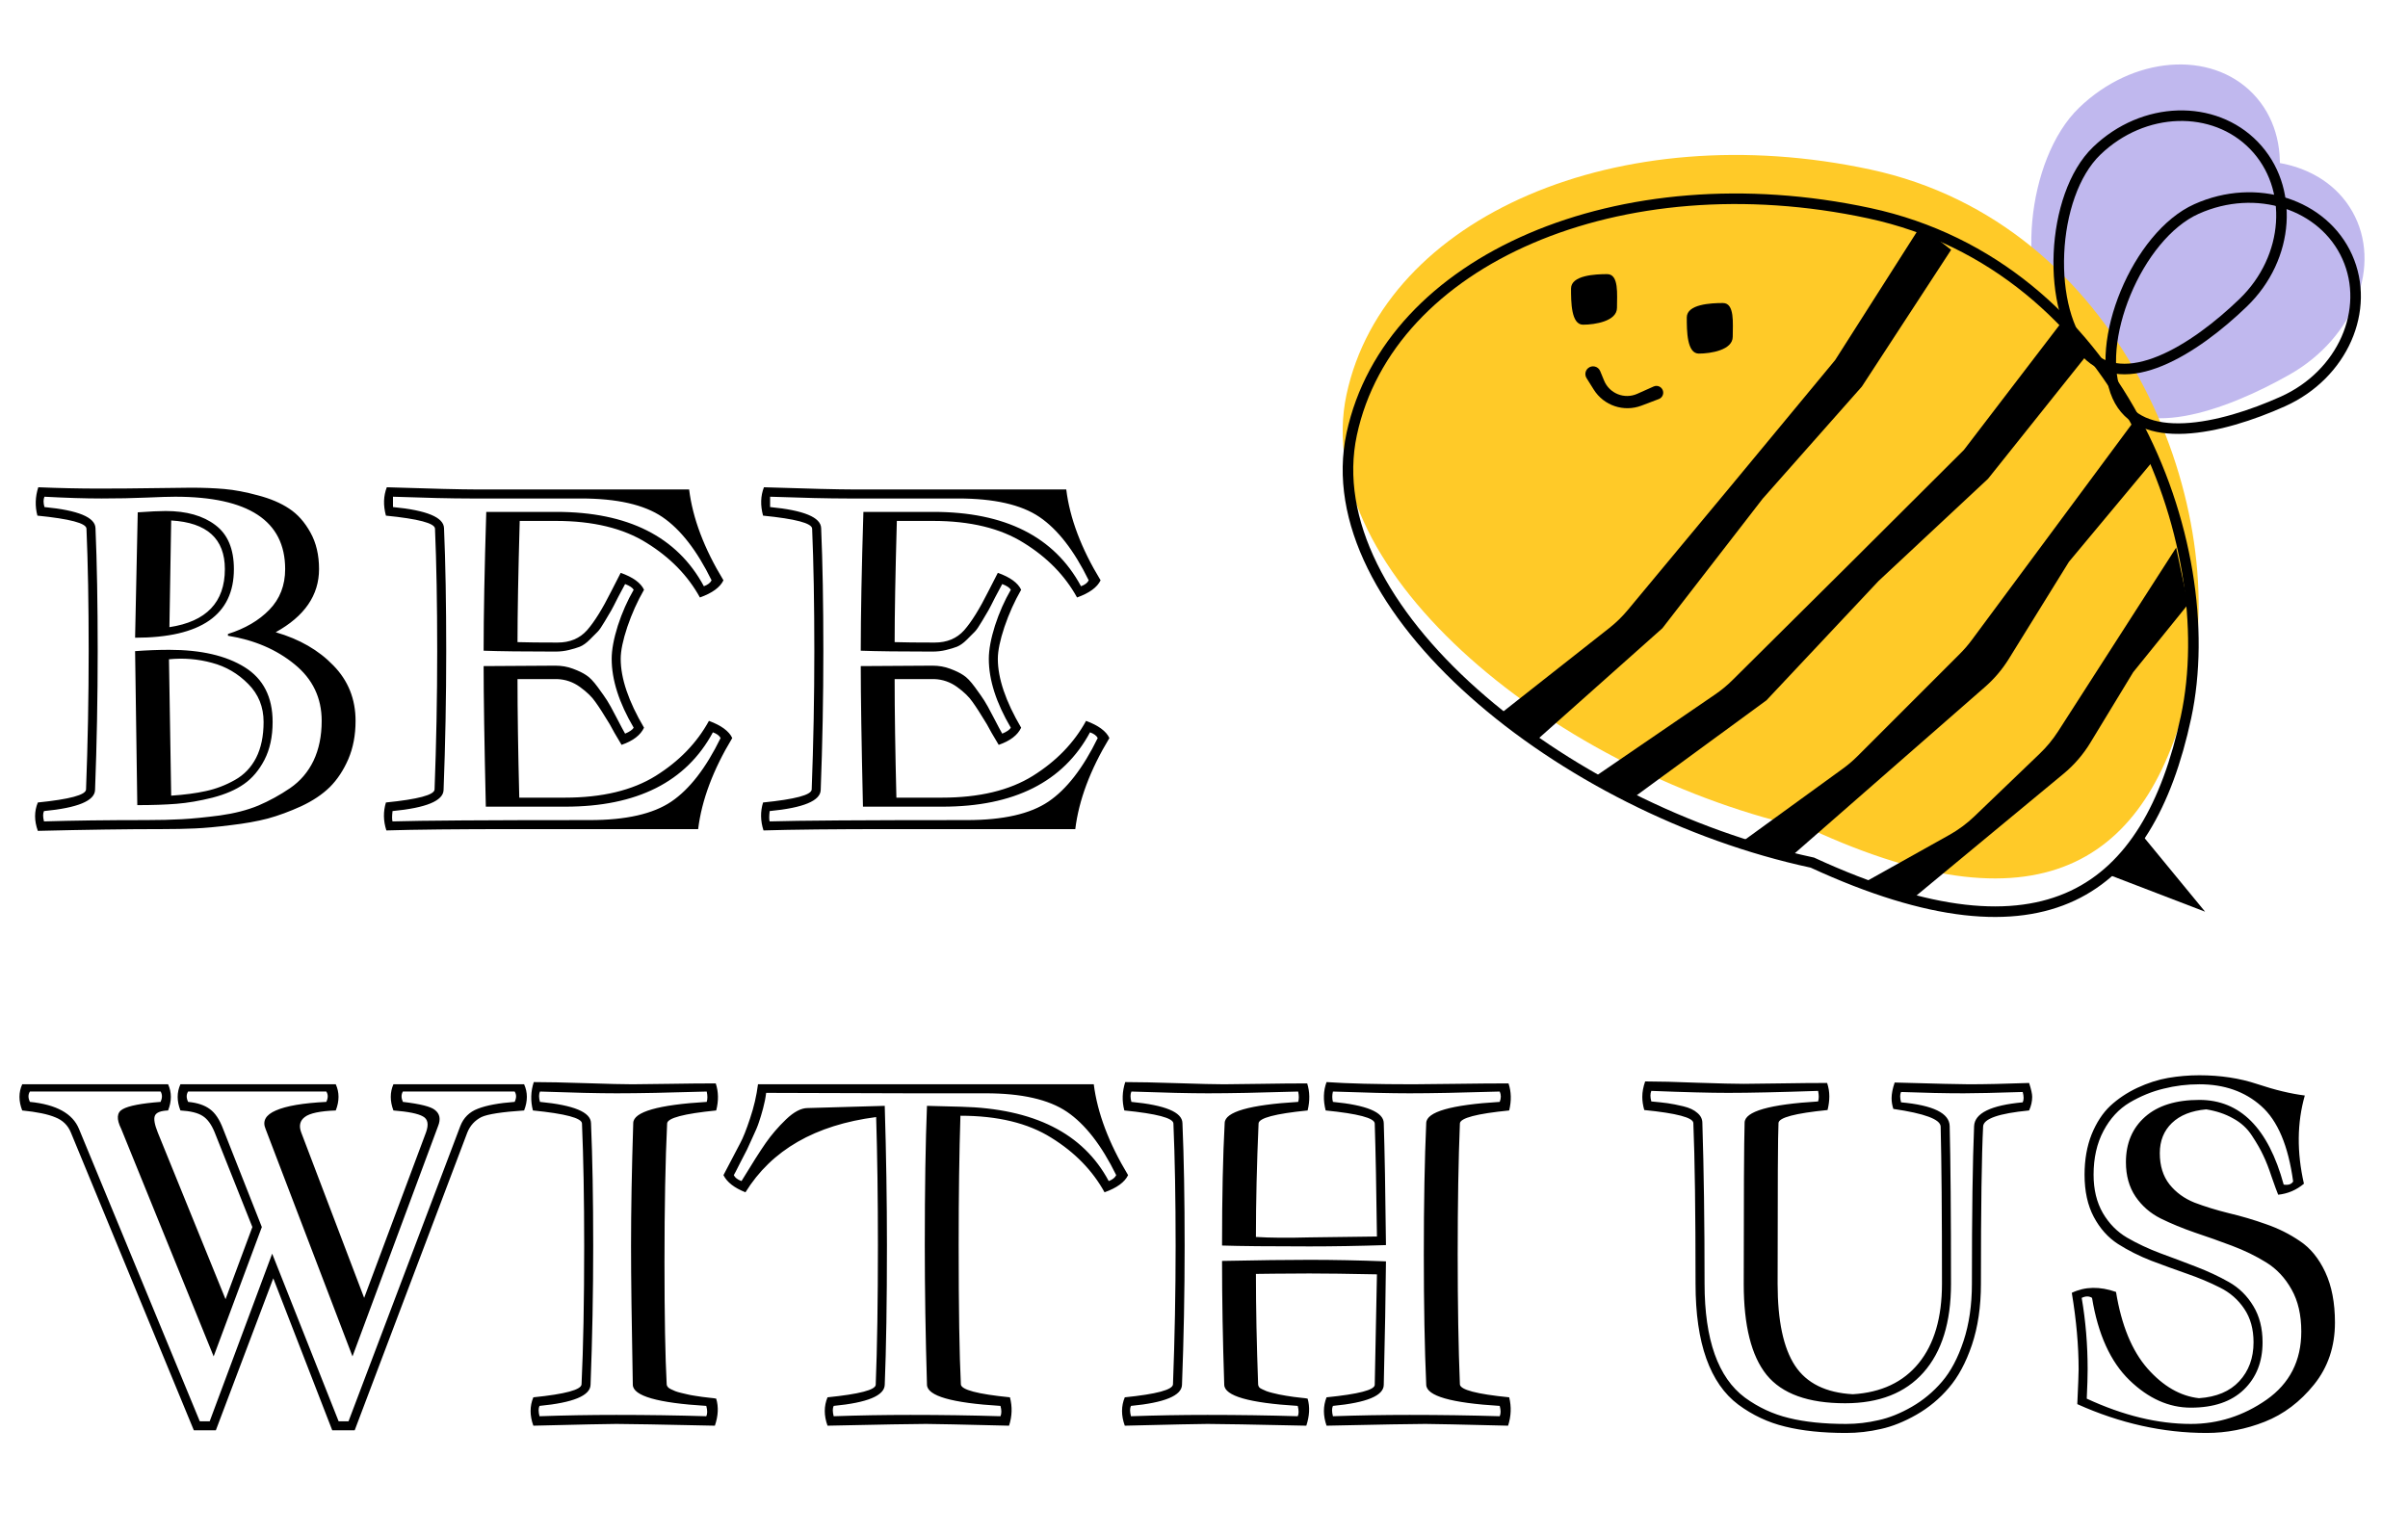 <svg width="684" height="436" viewBox="0 0 684 436" fill="none" xmlns="http://www.w3.org/2000/svg">
<g filter="url(#filter0_d_203_3)">
<path d="M619.33 47.666C600.936 58.123 589.268 91.741 597.857 106.851C606.447 121.96 632.042 112.838 650.435 102.381C668.829 91.924 676.777 71.199 668.187 56.09C659.598 40.981 637.724 37.21 619.33 47.666Z" fill="#C0B8EE"/>
<path d="M590.576 26.603C575.351 41.295 572.386 76.757 584.454 89.264C596.523 101.77 619.055 86.585 634.281 71.892C649.506 57.2 652.065 35.151 639.996 22.645C627.927 10.139 605.801 11.911 590.576 26.603Z" fill="#C0B8EE"/>
<path d="M382.493 108.051C371.619 158.658 443.024 216.245 514.317 231.565C581.211 262.389 611.533 239.757 622.407 189.15C633.282 138.543 602.564 59.477 531.271 44.157C459.978 28.838 393.368 57.444 382.493 108.051Z" fill="#FFCA28"/>
<path d="M514.632 241.044L514.795 241.079L514.945 241.148C548.255 256.498 572.035 258.329 588.732 250.482C605.4 242.649 615.54 224.913 620.941 199.781C626.293 174.872 621.418 142.818 606.334 115.083C591.267 87.378 566.091 64.119 530.956 56.569C495.578 48.967 461.423 52.279 434.817 63.706C408.208 75.133 389.268 94.609 383.96 119.312C378.697 143.806 393.316 170.344 418.591 192.867C443.796 215.328 479.234 233.438 514.632 241.044Z" stroke="black" stroke-width="3"/>
<path d="M621.529 167.695L618.138 151.6L584.625 203.769C583.143 206.077 581.394 208.202 579.415 210.102L560.843 227.929C558.693 229.993 556.289 231.773 553.688 233.228L529.555 246.723L543.522 251.14L586.165 215.831C589.167 213.345 591.734 210.374 593.757 207.042L605.939 186.985L621.529 167.695Z" fill="black"/>
<path d="M593.647 95.776L586.122 86.882L557.863 123.825L524.702 156.881L492.109 189.24C490.602 190.736 488.962 192.092 487.209 193.29L452.813 216.818L463.455 223.021L501.766 194.972L533.633 161.043L564.704 132.034L593.647 95.776Z" fill="black"/>
<path d="M554.223 66.978L545.549 60.202L521.276 98.31L491.417 134.377L462.377 169.312C460.808 171.199 459.045 172.916 457.117 174.435L425.829 199.077L436.755 206.055L472.217 174.482L500.704 137.67L528.868 105.83L554.223 66.978Z" fill="black"/>
<path d="M611.908 126.561L606.703 114.931L560.089 177.841C559.062 179.226 557.935 180.534 556.716 181.753L527.663 210.806C526.363 212.106 524.962 213.302 523.474 214.382L494.513 235.403L509.622 238.595L563.88 191.14C566.5 188.849 568.763 186.179 570.596 183.22L587.687 155.619L611.908 126.561Z" fill="black"/>
<path d="M479.137 86.198C479.137 89.977 479.158 96.46 482.558 96.46C485.958 96.46 492.188 95.45 492.188 91.671C492.188 87.893 492.8 82.094 489.399 82.094C485.999 82.094 479.137 82.42 479.137 86.198Z" fill="black"/>
<path d="M446.257 77.989C446.257 81.767 446.277 88.251 449.678 88.251C453.078 88.251 459.308 87.24 459.308 83.462C459.308 79.684 459.919 73.884 456.519 73.884C453.119 73.884 446.257 74.211 446.257 77.989Z" fill="black"/>
<path d="M472.382 107.081C472.081 105.926 470.815 105.318 469.725 105.806L465.068 107.888C461.429 109.516 457.165 107.814 455.647 104.129L454.536 101.433C453.961 100.037 452.176 99.631 451.054 100.642V100.642C450.265 101.352 450.101 102.526 450.664 103.425L452.709 106.688C455.565 111.246 461.241 113.153 466.27 111.244L471.199 109.373C472.121 109.024 472.631 108.035 472.382 107.081V107.081Z" fill="black"/>
<path d="M626.363 255.028L608.487 233.283L598.226 244.228L626.363 255.028Z" fill="black"/>
<path d="M623.907 55.384C615.58 59.123 608.204 68.56 603.789 79.207C599.364 89.88 598.139 101.216 601.449 108.589C604.636 115.688 611.669 118.157 620.561 117.734C629.445 117.312 639.716 113.988 648.457 110.064C665.478 102.422 673.465 83.968 666.746 69.001C660.026 54.035 640.927 47.742 623.907 55.384Z" stroke="black" stroke-width="3"/>
<path d="M595.551 38.889C589.037 45.175 585.35 56.493 584.848 67.964C584.344 79.46 587.061 90.514 592.676 96.332C598.084 101.937 605.509 101.901 613.682 98.536C621.851 95.173 630.329 88.624 637.173 82.02C650.488 69.171 651.684 49.181 640.285 37.369C628.886 25.556 608.867 26.04 595.551 38.889Z" stroke="black" stroke-width="3"/>
<path d="M38.375 177.188L39.125 141.562C42.625 141.312 45.271 141.188 47.062 141.188C52.979 141.188 57.688 142.521 61.188 145.188C64.688 147.812 66.438 151.979 66.438 157.688C66.438 170.688 57.083 177.188 38.375 177.188ZM39 224.75L38.375 181C41.708 180.75 44.958 180.625 48.125 180.625C57.083 180.625 64.208 182.271 69.5 185.562C74.792 188.854 77.438 194.042 77.438 201.125C77.438 205.292 76.667 208.875 75.125 211.875C73.583 214.833 71.646 217.125 69.312 218.75C67.021 220.375 64.042 221.667 60.375 222.625C56.708 223.542 53.292 224.125 50.125 224.375C47 224.625 43.292 224.75 39 224.75ZM48.625 222.062C52.375 221.812 55.667 221.375 58.5 220.75C61.375 220.125 64.104 219.083 66.688 217.625C69.312 216.167 71.333 214.062 72.75 211.312C74.167 208.521 74.875 205.125 74.875 201.125C74.875 196.833 73.417 193.229 70.5 190.312C67.583 187.354 64.146 185.354 60.188 184.312C56.229 183.229 52.167 182.896 48 183.312L48.625 222.062ZM48.625 143.875L48.125 174.188C58.625 172.604 63.875 167.104 63.875 157.688C63.875 149.062 58.792 144.458 48.625 143.875ZM12.5 229.375C20.625 229.125 30.312 229 41.562 229C45.312 229 48.688 228.917 51.688 228.75C54.688 228.583 58.271 228.229 62.438 227.688C66.604 227.104 70.25 226.167 73.375 224.875C76.5 223.542 79.5 221.896 82.375 219.938C85.292 217.938 87.521 215.333 89.062 212.125C90.604 208.875 91.375 205.104 91.375 200.812C91.375 194.271 88.812 188.917 83.688 184.75C78.562 180.542 72.25 177.833 64.75 176.625V176.125C69.625 174.583 73.542 172.292 76.5 169.25C79.5 166.167 81 162.312 81 157.688C81 143.979 70.583 137.125 49.75 137.125C48.125 137.125 45.396 137.208 41.562 137.375C37.729 137.542 33.479 137.625 28.812 137.625C24.188 137.625 18.792 137.458 12.625 137.125C12.292 137.875 12.292 138.854 12.625 140.062C22.208 140.979 27.042 142.979 27.125 146.062C27.542 155.854 27.75 167.5 27.75 181C27.75 194.208 27.5 207.354 27 220.438C26.917 223.521 22.083 225.521 12.5 226.438C12.167 227.104 12.167 228.083 12.5 229.375ZM10.875 134.438C16.917 134.688 22.625 134.812 28 134.812C33.375 134.812 38.625 134.771 43.75 134.688C48.875 134.604 52.375 134.562 54.25 134.562C57.75 134.562 60.917 134.688 63.75 134.938C66.625 135.188 69.812 135.792 73.312 136.75C76.812 137.667 79.75 138.917 82.125 140.5C84.542 142.083 86.562 144.354 88.188 147.312C89.812 150.229 90.625 153.688 90.625 157.688C90.625 165.104 86.521 171.083 78.312 175.625C85.062 177.583 90.521 180.729 94.688 185.062C98.896 189.354 101 194.604 101 200.812C101 204.854 100.312 208.479 98.938 211.688C97.562 214.854 95.812 217.5 93.688 219.625C91.562 221.708 88.854 223.521 85.562 225.062C82.271 226.562 79.104 227.729 76.062 228.562C73.021 229.354 69.521 229.979 65.562 230.438C61.604 230.938 58.208 231.25 55.375 231.375C52.583 231.5 49.479 231.562 46.062 231.562C36.146 231.562 24.375 231.729 10.75 232.062C9.708 229.188 9.708 226.5 10.75 224C19.792 223.083 24.354 221.854 24.438 220.312C24.938 207.229 25.188 194.125 25.188 181C25.188 167.583 24.979 155.979 24.562 146.188C24.479 144.646 19.833 143.417 10.625 142.5C9.917 139.833 10 137.146 10.875 134.438ZM165 137.625H133.562C128.354 137.625 121.042 137.458 111.625 137.125V140.062C121.208 140.979 126.042 142.979 126.125 146.062C126.542 155.854 126.75 167.5 126.75 181C126.75 194.208 126.5 207.354 126 220.438C125.917 223.521 121.083 225.521 111.5 226.438C111.333 227.896 111.333 228.875 111.5 229.375C119.542 229.125 138.229 229 167.562 229C177.812 229 185.521 227.25 190.688 223.75C195.854 220.25 200.521 214.229 204.688 205.688C204.354 205.021 203.625 204.479 202.5 204.062C194.917 218.146 180.938 225.188 160.562 225.188H138C137.583 206.979 137.375 193.667 137.375 185.25L157.75 185.125C159.542 185.125 161.208 185.417 162.75 186C164.333 186.583 165.583 187.188 166.5 187.812C167.458 188.396 168.562 189.542 169.812 191.25C171.062 192.958 171.938 194.208 172.438 195C172.938 195.75 173.812 197.333 175.062 199.75C176.312 202.167 177.146 203.729 177.562 204.438C178.854 203.896 179.667 203.333 180 202.75C175.833 195.667 173.75 189.146 173.75 183.188C173.75 180.604 174.333 177.458 175.5 173.75C176.708 170.042 178.208 166.646 180 163.562C179.667 162.979 178.854 162.438 177.562 161.938C177.229 162.521 176.562 163.771 175.562 165.688C174.604 167.604 173.958 168.854 173.625 169.438C173.333 169.979 172.729 171 171.812 172.5C170.938 174 170.25 175 169.75 175.5C169.25 176 168.5 176.75 167.5 177.75C166.542 178.708 165.604 179.375 164.688 179.75C163.812 180.083 162.771 180.396 161.562 180.688C160.354 180.979 159.083 181.125 157.75 181.125C148.792 181.125 142 181.042 137.375 180.875C137.375 170.792 137.625 157.646 138.125 141.438H158C178.375 141.438 192.354 148.479 199.938 162.562C201.062 162.146 201.792 161.583 202.125 160.875C197.958 152.375 193.292 146.375 188.125 142.875C182.958 139.375 175.25 137.625 165 137.625ZM173.625 164L176.312 158.75C179.812 160 182.021 161.604 182.938 163.562C181.062 166.812 179.479 170.333 178.188 174.125C176.938 177.875 176.312 180.896 176.312 183.188C176.312 188.729 178.521 195.25 182.938 202.75C181.938 204.875 179.812 206.5 176.562 207.625C175.021 205.083 173.896 203.125 173.188 201.75C171.479 198.917 170.125 196.812 169.125 195.438C168.167 194.021 166.708 192.604 164.75 191.188C162.792 189.771 160.625 189.021 158.25 188.938H147C147 198.146 147.167 209.375 147.5 222.625H160.438C171.021 222.625 179.625 220.562 186.25 216.438C192.917 212.271 197.958 207.062 201.375 200.812C204.875 202.104 207.083 203.729 208 205.688C202.542 214.729 199.312 223.354 198.312 231.562H146.438C129.979 231.562 117.75 231.688 109.75 231.938C108.875 229.229 108.833 226.583 109.625 224C118.75 223.083 123.354 221.854 123.438 220.312C123.938 207.229 124.188 194.125 124.188 181C124.188 167.583 123.979 155.979 123.562 146.188C123.479 144.646 118.833 143.417 109.625 142.5C108.833 139.583 108.917 136.896 109.875 134.438C122.667 134.854 131.146 135.062 135.312 135.062H195.75C196.75 143.229 200 151.833 205.5 160.875C204.542 162.875 202.312 164.5 198.812 165.75C195.396 159.542 190.354 154.375 183.688 150.25C177.062 146.083 168.458 144 157.875 144H147.625C147.208 158.958 147 170.438 147 178.438C149.625 178.521 153.417 178.562 158.375 178.562C161.875 178.562 164.667 177.396 166.75 175.062C168.833 172.688 171.125 169 173.625 164ZM272.125 137.625H240.688C235.479 137.625 228.167 137.458 218.75 137.125V140.062C228.333 140.979 233.167 142.979 233.25 146.062C233.667 155.854 233.875 167.5 233.875 181C233.875 194.208 233.625 207.354 233.125 220.438C233.042 223.521 228.208 225.521 218.625 226.438C218.458 227.896 218.458 228.875 218.625 229.375C226.667 229.125 245.354 229 274.688 229C284.938 229 292.646 227.25 297.812 223.75C302.979 220.25 307.646 214.229 311.812 205.688C311.479 205.021 310.75 204.479 309.625 204.062C302.042 218.146 288.062 225.188 267.688 225.188H245.125C244.708 206.979 244.5 193.667 244.5 185.25L264.875 185.125C266.667 185.125 268.333 185.417 269.875 186C271.458 186.583 272.708 187.188 273.625 187.812C274.583 188.396 275.688 189.542 276.938 191.25C278.188 192.958 279.062 194.208 279.562 195C280.062 195.75 280.938 197.333 282.188 199.75C283.438 202.167 284.271 203.729 284.688 204.438C285.979 203.896 286.792 203.333 287.125 202.75C282.958 195.667 280.875 189.146 280.875 183.188C280.875 180.604 281.458 177.458 282.625 173.75C283.833 170.042 285.333 166.646 287.125 163.562C286.792 162.979 285.979 162.438 284.688 161.938C284.354 162.521 283.688 163.771 282.688 165.688C281.729 167.604 281.083 168.854 280.75 169.438C280.458 169.979 279.854 171 278.938 172.5C278.062 174 277.375 175 276.875 175.5C276.375 176 275.625 176.75 274.625 177.75C273.667 178.708 272.729 179.375 271.812 179.75C270.938 180.083 269.896 180.396 268.688 180.688C267.479 180.979 266.208 181.125 264.875 181.125C255.917 181.125 249.125 181.042 244.5 180.875C244.5 170.792 244.75 157.646 245.25 141.438H265.125C285.5 141.438 299.479 148.479 307.062 162.562C308.188 162.146 308.917 161.583 309.25 160.875C305.083 152.375 300.417 146.375 295.25 142.875C290.083 139.375 282.375 137.625 272.125 137.625ZM280.75 164L283.438 158.75C286.938 160 289.146 161.604 290.062 163.562C288.188 166.812 286.604 170.333 285.312 174.125C284.062 177.875 283.438 180.896 283.438 183.188C283.438 188.729 285.646 195.25 290.062 202.75C289.062 204.875 286.938 206.5 283.688 207.625C282.146 205.083 281.021 203.125 280.312 201.75C278.604 198.917 277.25 196.812 276.25 195.438C275.292 194.021 273.833 192.604 271.875 191.188C269.917 189.771 267.75 189.021 265.375 188.938H254.125C254.125 198.146 254.292 209.375 254.625 222.625H267.562C278.146 222.625 286.75 220.562 293.375 216.438C300.042 212.271 305.083 207.062 308.5 200.812C312 202.104 314.208 203.729 315.125 205.688C309.667 214.729 306.438 223.354 305.438 231.562H253.562C237.104 231.562 224.875 231.688 216.875 231.938C216 229.229 215.958 226.583 216.75 224C225.875 223.083 230.479 221.854 230.562 220.312C231.062 207.229 231.312 194.125 231.312 181C231.312 167.583 231.104 155.979 230.688 146.188C230.604 144.646 225.958 143.417 216.75 142.5C215.958 139.583 216.042 136.896 217 134.438C229.792 134.854 238.271 135.062 242.438 135.062H302.875C303.875 143.229 307.125 151.833 312.625 160.875C311.667 162.875 309.438 164.5 305.938 165.75C302.521 159.542 297.479 154.375 290.812 150.25C284.188 146.083 275.583 144 265 144H254.75C254.333 158.958 254.125 170.438 254.125 178.438C256.75 178.521 260.542 178.562 265.5 178.562C269 178.562 271.792 177.396 273.875 175.062C275.958 172.688 278.25 169 280.75 164ZM47.75 311.5C45.625 311.583 44.375 312.083 44 313C43.625 313.875 43.896 315.458 44.812 317.75L64.062 365.125L71.688 344.625L60.938 317.625C60.021 315.417 58.896 313.896 57.562 313.062C56.229 312.188 54.125 311.667 51.25 311.5C50.208 308.833 50.208 306.354 51.25 304.062H95.375C96.417 306.354 96.417 308.833 95.375 311.5C90.875 311.667 87.938 312.292 86.562 313.375C85.188 314.417 84.854 315.875 85.562 317.75L103.438 364.75L121 317.75C121.833 315.458 121.542 313.938 120.125 313.188C118.75 312.396 115.958 311.833 111.75 311.5C110.75 308.833 110.75 306.354 111.75 304.062H148.875C149.917 306.354 149.917 308.833 148.875 311.5C142.583 311.917 138.542 312.542 136.75 313.375C134.875 314.333 133.542 315.792 132.75 317.75L100.75 402.375H94.375L77.625 359.188L61.312 402.375H55.062L20.125 317.75C19.292 315.708 17.812 314.271 15.688 313.438C13.604 312.562 10.479 311.917 6.312 311.5C5.271 308.833 5.271 306.354 6.312 304.062H47.75C48.792 306.354 48.792 308.833 47.75 311.5ZM45.625 306.125H8.5C7.958 306.958 7.958 307.938 8.5 309.062C16 309.812 20.646 312.375 22.438 316.75L56.75 399.812H59.562L77.312 352.188L96.188 399.812H99L130.75 315.938C131.667 313.562 133.333 311.917 135.75 311C138.208 310.042 141.688 309.396 146.188 309.062C146.729 307.938 146.729 306.958 146.188 306.125H114.438C113.938 306.958 113.938 307.938 114.438 309.062C119.396 309.646 122.438 310.417 123.562 311.375C124.938 312.458 125.229 313.979 124.438 315.938L100.125 381.375L75.438 316.75C74.479 314.5 75.458 312.75 78.375 311.5C81.292 310.208 86.062 309.396 92.688 309.062C93.229 307.938 93.229 306.958 92.688 306.125H53.438C52.896 306.958 52.896 307.938 53.438 309.062C56.062 309.312 58.125 310 59.625 311.125C61.125 312.208 62.375 314.083 63.375 316.75L74.375 344.625L60.688 381.375L34.438 316.75C33.021 313.917 33.167 312.042 34.875 311.125C36.583 310.167 40.167 309.479 45.625 309.062C46.125 307.938 46.125 306.958 45.625 306.125ZM179.75 389.438C179.417 372.021 179.25 358.875 179.25 350C179.25 339.75 179.458 328.104 179.875 315.062C179.958 311.896 186.917 309.896 200.75 309.062C201 308.271 201 307.292 200.75 306.125C189.833 306.458 181.312 306.625 175.188 306.625C170.062 306.625 162.792 306.458 153.375 306.125C153.042 306.875 153.042 307.854 153.375 309.062C162.958 309.979 167.792 311.979 167.875 315.062C168.292 324.854 168.5 336.5 168.5 350C168.5 363.208 168.25 376.354 167.75 389.438C167.667 392.521 162.833 394.521 153.25 395.438C152.917 396.104 152.917 397.083 153.25 398.375C160.333 398.125 167.604 398 175.062 398C183.938 398 192.458 398.125 200.625 398.375C200.958 397.708 200.958 396.729 200.625 395.438C186.792 394.604 179.833 392.604 179.75 389.438ZM151.375 311.5C150.667 308.75 150.75 306.062 151.625 303.438C155.292 303.438 160.25 303.542 166.5 303.75C172.792 303.958 177.167 304.062 179.625 304.062C181.417 304.062 184.875 304.021 190 303.938C195.125 303.854 199.562 303.812 203.312 303.812C204.104 306.188 204.146 308.75 203.438 311.5C194.229 312.417 189.583 313.646 189.5 315.188C189 325.604 188.75 338.75 188.75 354.625C188.75 369.958 188.958 381.521 189.375 389.312C189.375 389.562 189.479 389.812 189.688 390.062C189.896 390.312 190.188 390.521 190.562 390.688C190.979 390.854 191.396 391.042 191.812 391.25C192.229 391.417 192.792 391.583 193.5 391.75C194.25 391.917 194.875 392.062 195.375 392.188C195.875 392.312 196.542 392.438 197.375 392.562C198.25 392.688 198.938 392.792 199.438 392.875C199.979 392.958 200.688 393.042 201.562 393.125C202.479 393.208 203.104 393.292 203.438 393.375C204.146 395.708 204.021 398.271 203.062 401.062C187.688 400.729 178.354 400.562 175.062 400.562C172.812 400.562 164.958 400.729 151.5 401.062C150.458 398.188 150.458 395.5 151.5 393C160.542 392.083 165.104 390.854 165.188 389.312C165.688 378.896 165.938 365.792 165.938 350C165.938 336.583 165.729 324.979 165.312 315.188C165.229 313.646 160.583 312.417 151.375 311.5ZM211.75 334.75C208.583 333.5 206.5 331.875 205.5 329.875C207.875 325.375 209.458 322.354 210.25 320.812C211.083 319.271 212.021 316.917 213.062 313.75C214.146 310.542 214.896 307.312 215.312 304.062H258.625H310.688C311.729 312.229 314.979 320.833 320.438 329.875C319.479 331.875 317.25 333.5 313.75 334.75C310.333 328.542 305.292 323.375 298.625 319.25C292 315.083 283.396 313 272.812 313C272.479 323.333 272.312 335.583 272.312 349.75C272.312 367.833 272.521 381.021 272.938 389.312C273.021 390.854 277.667 392.083 286.875 393C287.583 395.667 287.5 398.354 286.625 401.062C273.125 400.729 265.271 400.562 263.062 400.562C259.729 400.562 250.396 400.729 235.062 401.062C234.021 398.188 234.021 395.5 235.062 393C244.104 392.083 248.667 390.896 248.75 389.438C249.167 378.938 249.375 365.708 249.375 349.75C249.375 336.417 249.208 324.292 248.875 313.375C231.542 315.625 219.167 322.75 211.75 334.75ZM229.438 310.812L251.312 310.188C251.729 324.021 251.938 337.208 251.938 349.75C251.938 365.875 251.729 379.104 251.312 389.438C251.229 392.521 246.396 394.521 236.812 395.438C236.479 396.104 236.479 397.083 236.812 398.375C243.896 398.125 251.167 398 258.625 398C267.5 398 276.021 398.125 284.188 398.375C284.521 397.625 284.521 396.646 284.188 395.438C270.354 394.604 263.396 392.604 263.312 389.438C262.896 375.604 262.688 362.375 262.688 349.75C262.688 333.708 262.896 320.521 263.312 310.188L272.938 310.438C293.688 310.938 307.688 317.979 314.938 331.562C316.021 331.146 316.729 330.583 317.062 329.875C312.896 321.375 308.229 315.375 303.062 311.875C297.896 308.375 290.208 306.625 280 306.625H258.625C254.083 306.625 247.229 306.604 238.062 306.562C228.896 306.521 222.083 306.5 217.625 306.5C217.458 307.917 217.167 309.396 216.75 310.938C216.333 312.479 215.938 313.792 215.562 314.875C215.229 315.917 214.646 317.312 213.812 319.062C213.021 320.812 212.479 322 212.188 322.625C211.896 323.208 211.229 324.5 210.188 326.5C209.188 328.5 208.604 329.625 208.438 329.875C208.771 330.583 209.5 331.146 210.625 331.562C213.583 326.688 215.875 323.083 217.5 320.75C219.125 318.417 221.042 316.188 223.25 314.062C225.5 311.896 227.562 310.812 229.438 310.812ZM393.062 389.438C393.062 392.521 388.25 394.521 378.625 395.438C378.292 396.104 378.292 397.083 378.625 398.375C385.708 398.125 392.958 398 400.375 398C409.25 398 417.792 398.125 426 398.375C426.333 397.625 426.333 396.646 426 395.438C412.167 394.604 405.208 392.604 405.125 389.438C404.667 379.104 404.438 366.729 404.438 352.312C404.438 337.812 404.667 325.396 405.125 315.062C405.208 311.896 412.167 309.896 426 309.062C426.417 308.021 426.417 307.042 426 306.125C415.042 306.458 406.5 306.625 400.375 306.625C395.25 306.625 388 306.458 378.625 306.125C378.375 307.125 378.375 308.104 378.625 309.062C388.167 309.979 392.979 311.979 393.062 315.062C393.312 322.729 393.521 334.292 393.688 349.75C386.021 350 378.771 350.125 371.938 350.125C360.521 350.125 352.25 350.042 347.125 349.875C347.125 335.875 347.375 324.271 347.875 315.062C347.958 311.896 354.917 309.896 368.75 309.062C369 308.271 369 307.292 368.75 306.125C357.833 306.458 349.292 306.625 343.125 306.625C338.042 306.625 330.792 306.458 321.375 306.125C321.042 306.875 321.042 307.854 321.375 309.062C330.958 309.979 335.792 311.979 335.875 315.062C336.292 324.854 336.5 336.5 336.5 350C336.5 363.208 336.25 376.354 335.75 389.438C335.667 392.521 330.833 394.521 321.25 395.438C320.917 396.104 320.917 397.083 321.25 398.375C328.333 398.125 335.583 398 343 398C351.875 398 360.417 398.125 368.625 398.375C368.958 397.708 368.958 396.729 368.625 395.438C354.792 394.604 347.833 392.604 347.75 389.438C347.333 376.896 347.125 365.167 347.125 354.25C357.375 354.042 365.646 353.938 371.938 353.938C378.771 353.938 386.021 354.083 393.688 354.375C393.604 363.667 393.396 375.354 393.062 389.438ZM390.5 389.438C390.833 372.854 391.042 362.396 391.125 358.062C382.958 357.896 376.562 357.812 371.938 357.812C368.354 357.812 365 357.833 361.875 357.875C358.792 357.917 357.083 357.938 356.75 357.938C356.75 367.562 356.958 378.021 357.375 389.312C357.375 389.562 357.458 389.812 357.625 390.062C357.792 390.312 358.083 390.521 358.5 390.688C358.917 390.854 359.333 391.042 359.75 391.25C360.208 391.417 360.771 391.583 361.438 391.75C362.146 391.917 362.771 392.062 363.312 392.188C363.854 392.312 364.542 392.438 365.375 392.562C366.25 392.688 366.938 392.792 367.438 392.875C367.979 392.958 368.688 393.042 369.562 393.125C370.479 393.208 371.104 393.292 371.438 393.375C372.104 395.708 371.979 398.271 371.062 401.062C355.688 400.729 346.333 400.562 343 400.562C340.792 400.562 332.958 400.729 319.5 401.062C318.458 398.188 318.458 395.5 319.5 393C328.542 392.083 333.104 390.854 333.188 389.312C333.688 376.229 333.938 363.125 333.938 350C333.938 336.583 333.729 324.979 333.312 315.188C333.229 313.646 328.583 312.417 319.375 311.5C318.667 308.833 318.75 306.146 319.625 303.438C323.292 303.438 328.25 303.542 334.5 303.75C340.792 303.958 345.167 304.062 347.625 304.062C349.417 304.062 352.875 304.021 358 303.938C363.125 303.854 367.562 303.812 371.312 303.812C372.062 306.188 372.104 308.75 371.438 311.5C362.229 312.417 357.583 313.646 357.5 315.188C357 326.688 356.75 337.438 356.75 347.438C360.75 347.688 365.812 347.729 371.938 347.562L391.125 347.312C390.958 333.729 390.75 323.021 390.5 315.188C390.417 313.646 385.771 312.417 376.562 311.5C375.812 308.583 375.896 305.896 376.812 303.438C382.854 303.854 391.042 304.062 401.375 304.062C403.333 304.062 407.312 304.021 413.312 303.938C419.354 303.854 424.417 303.812 428.5 303.812C429.292 306.188 429.354 308.75 428.688 311.5C419.438 312.417 414.771 313.646 414.688 315.188C414.271 325.521 414.062 337.896 414.062 352.312C414.062 366.646 414.271 378.979 414.688 389.312C414.771 390.854 419.438 392.083 428.688 393C429.354 395.667 429.25 398.354 428.375 401.062C414.917 400.729 407.083 400.562 404.875 400.562C401.542 400.562 392.188 400.729 376.812 401.062C375.812 398.188 375.812 395.5 376.812 393C385.938 392.083 390.5 390.896 390.5 389.438ZM481 315.062C480.917 313.521 476.271 312.292 467.062 311.375C466.688 310.083 466.5 308.833 466.5 307.625C466.5 306.25 466.771 304.792 467.312 303.25C470.979 303.25 475.938 303.375 482.188 303.625C488.479 303.833 492.854 303.938 495.312 303.938C497.104 303.938 500.562 303.896 505.688 303.812C510.812 303.729 515.25 303.688 519 303.688C519.417 304.938 519.625 306.208 519.625 307.5C519.625 308.708 519.458 310 519.125 311.375C509.917 312.292 505.271 313.521 505.188 315.062C505.021 317.979 504.938 333.208 504.938 360.75C504.938 371.25 506.583 379 509.875 384C513.167 389 518.646 391.708 526.312 392.125C534.396 391.625 540.625 388.688 545 383.312C549.417 377.896 551.625 370.375 551.625 360.75C551.625 340.958 551.5 326.062 551.25 316.062C551.167 314.021 546.688 312.354 537.812 311.062C537.479 310.062 537.312 309.042 537.312 308C537.312 306.75 537.604 305.271 538.188 303.562C549.979 303.896 557.021 304.062 559.312 304.062C563.771 304.062 569.458 303.938 576.375 303.688C576.958 305.479 577.25 306.792 577.25 307.625C577.25 308.917 576.958 310.208 576.375 311.5C567.75 312.333 563.396 313.854 563.312 316.062C562.896 324.104 562.688 339 562.688 360.75C562.688 367.25 561.833 373.042 560.125 378.125C558.417 383.167 556.229 387.229 553.562 390.312C550.938 393.396 547.875 395.938 544.375 397.938C540.875 399.938 537.5 401.292 534.25 402C531 402.75 527.708 403.125 524.375 403.125C517.708 403.125 511.938 402.521 507.062 401.312C502.229 400.146 497.792 398.062 493.75 395.062C489.75 392.062 486.729 387.708 484.688 382C482.646 376.292 481.625 369.208 481.625 360.75C481.625 340.375 481.417 325.146 481 315.062ZM495.562 314.938C495.646 311.771 502.604 309.771 516.438 308.938C516.688 308.146 516.688 307.146 516.438 305.938C505.521 306.312 497 306.5 490.875 306.5C485.75 306.5 478.479 306.312 469.062 305.938C468.729 306.729 468.729 307.729 469.062 308.938C470.938 309.104 472.479 309.271 473.688 309.438C474.896 309.604 476.375 309.896 478.125 310.312C479.875 310.729 481.208 311.354 482.125 312.188C483.083 312.979 483.562 313.938 483.562 315.062C483.979 328.271 484.188 343.5 484.188 360.75C484.188 368.667 485.146 375.333 487.062 380.75C488.979 386.125 491.833 390.229 495.625 393.062C499.458 395.854 503.625 397.792 508.125 398.875C512.667 400 518.083 400.562 524.375 400.562C527.458 400.562 530.521 400.208 533.562 399.5C536.646 398.833 539.812 397.562 543.062 395.688C546.312 393.812 549.167 391.438 551.625 388.562C554.125 385.646 556.167 381.792 557.75 377C559.333 372.208 560.125 366.792 560.125 360.75C560.125 340.792 560.333 325.854 560.75 315.938C560.917 312.271 565.521 310.021 574.562 309.188C574.896 308.479 574.896 307.5 574.562 306.25C566.729 306.5 561.146 306.625 557.812 306.625C552.604 306.625 546.667 306.5 540 306.25C539.667 306.917 539.667 307.896 540 309.188C549.125 310.021 553.729 312.271 553.812 315.938C554.062 325.938 554.188 340.875 554.188 360.75C554.188 371.667 551.583 380.062 546.375 385.938C541.208 391.771 533.792 394.688 524.125 394.688C513.625 394.688 506.188 392 501.812 386.625C497.479 381.25 495.312 372.625 495.312 360.75C495.312 335.833 495.396 320.562 495.562 314.938ZM624.75 301.5C630.708 301.5 636.188 302.333 641.188 304C646.188 305.667 650.688 306.75 654.688 307.25C652.479 315 652.396 323.354 654.438 332.312C652.312 334.104 649.875 335.146 647.125 335.438C646.792 334.646 646.188 333 645.312 330.5C644.479 327.958 643.667 325.875 642.875 324.25C642.125 322.625 641.062 320.771 639.688 318.688C638.354 316.604 636.562 314.958 634.312 313.75C632.104 312.5 629.562 311.646 626.688 311.188C622.479 311.562 619.229 312.854 616.938 315.062C614.646 317.271 613.5 320.125 613.5 323.625C613.5 327.208 614.417 330.167 616.25 332.5C618.083 334.792 620.458 336.521 623.375 337.688C626.333 338.812 629.583 339.812 633.125 340.688C636.667 341.521 640.188 342.562 643.688 343.812C647.188 345.021 650.396 346.625 653.312 348.625C656.271 350.583 658.667 353.521 660.5 357.438C662.333 361.354 663.25 366.125 663.25 371.75C663.25 378.583 661.271 384.458 657.312 389.375C653.354 394.292 648.688 397.812 643.312 399.938C637.938 402.062 632.438 403.125 626.812 403.125C614.438 403.125 602.188 400.396 590.062 394.938C590.312 389.562 590.438 386.271 590.438 385.062C590.438 378.312 589.792 371.062 588.5 363.312C592.25 361.521 596.438 361.438 601.062 363.062C602.604 372.521 605.583 379.771 610 384.812C614.458 389.854 619.333 392.667 624.625 393.25C629.583 392.917 633.396 391.312 636.062 388.438C638.771 385.521 640.125 381.833 640.125 377.375C640.125 373.625 639.25 370.458 637.5 367.875C635.75 365.25 633.438 363.229 630.562 361.812C627.688 360.354 624.562 359.042 621.188 357.875C617.854 356.708 614.479 355.479 611.062 354.188C607.646 352.854 604.5 351.271 601.625 349.438C598.792 347.604 596.5 345.042 594.75 341.75C593 338.458 592.125 334.458 592.125 329.75C592.125 325.5 592.792 321.688 594.125 318.312C595.5 314.938 597.271 312.229 599.438 310.188C601.646 308.146 604.208 306.438 607.125 305.062C610.083 303.688 613 302.75 615.875 302.25C618.792 301.75 621.75 301.5 624.75 301.5ZM624.75 304.062C621.25 304.062 617.854 304.479 614.562 305.312C611.271 306.104 608.062 307.417 604.938 309.25C601.854 311.083 599.375 313.771 597.5 317.312C595.625 320.854 594.688 325 594.688 329.75C594.688 333.958 595.562 337.583 597.312 340.625C599.062 343.625 601.354 345.958 604.188 347.625C607.062 349.292 610.208 350.771 613.625 352.062C617.042 353.312 620.417 354.583 623.75 355.875C627.125 357.167 630.25 358.625 633.125 360.25C636 361.875 638.312 364.146 640.062 367.062C641.812 369.938 642.688 373.375 642.688 377.375C642.688 382.917 640.917 387.396 637.375 390.812C633.833 394.229 628.812 395.938 622.312 395.938C616.062 395.938 610.25 393.333 604.875 388.125C599.5 382.917 595.958 375.125 594.25 364.75C593.417 364.208 592.438 364.208 591.312 364.75C592.438 371.292 593 378.062 593 385.062C593 387.021 592.917 389.792 592.75 393.375C603.083 398.167 612.938 400.562 622.312 400.562C630.062 400.562 637.229 398.271 643.812 393.688C650.396 389.062 653.688 382.604 653.688 374.312C653.688 369.604 652.771 365.625 650.938 362.375C649.104 359.083 646.708 356.521 643.75 354.688C640.792 352.854 637.542 351.271 634 349.938C630.458 348.604 626.938 347.354 623.438 346.188C619.938 344.979 616.708 343.646 613.75 342.188C610.833 340.729 608.458 338.667 606.625 336C604.792 333.292 603.875 330.021 603.875 326.188C603.875 320.812 605.688 316.521 609.312 313.312C612.938 310.104 618.083 308.5 624.75 308.5C636.333 308.5 644.312 316.521 648.688 332.562C649.979 332.771 650.875 332.479 651.375 331.688C650 321.521 646.979 314.375 642.312 310.25C637.688 306.125 631.833 304.062 624.75 304.062Z" fill="black"/>
</g>
<defs>
<filter id="filter0_d_203_3" x="0.75" y="14.311" width="674.898" height="396.814" filterUnits="userSpaceOnUse" color-interpolation-filters="sRGB">
<feFlood flood-opacity="0" result="BackgroundImageFix"/>
<feColorMatrix in="SourceAlpha" type="matrix" values="0 0 0 0 0 0 0 0 0 0 0 0 0 0 0 0 0 0 127 0" result="hardAlpha"/>
<feOffset dy="4"/>
<feGaussianBlur stdDeviation="2"/>
<feComposite in2="hardAlpha" operator="out"/>
<feColorMatrix type="matrix" values="0 0 0 0 0 0 0 0 0 0 0 0 0 0 0 0 0 0 0.25 0"/>
<feBlend mode="normal" in2="BackgroundImageFix" result="effect1_dropShadow_203_3"/>
<feBlend mode="normal" in="SourceGraphic" in2="effect1_dropShadow_203_3" result="shape"/>
</filter>
</defs>
</svg>
